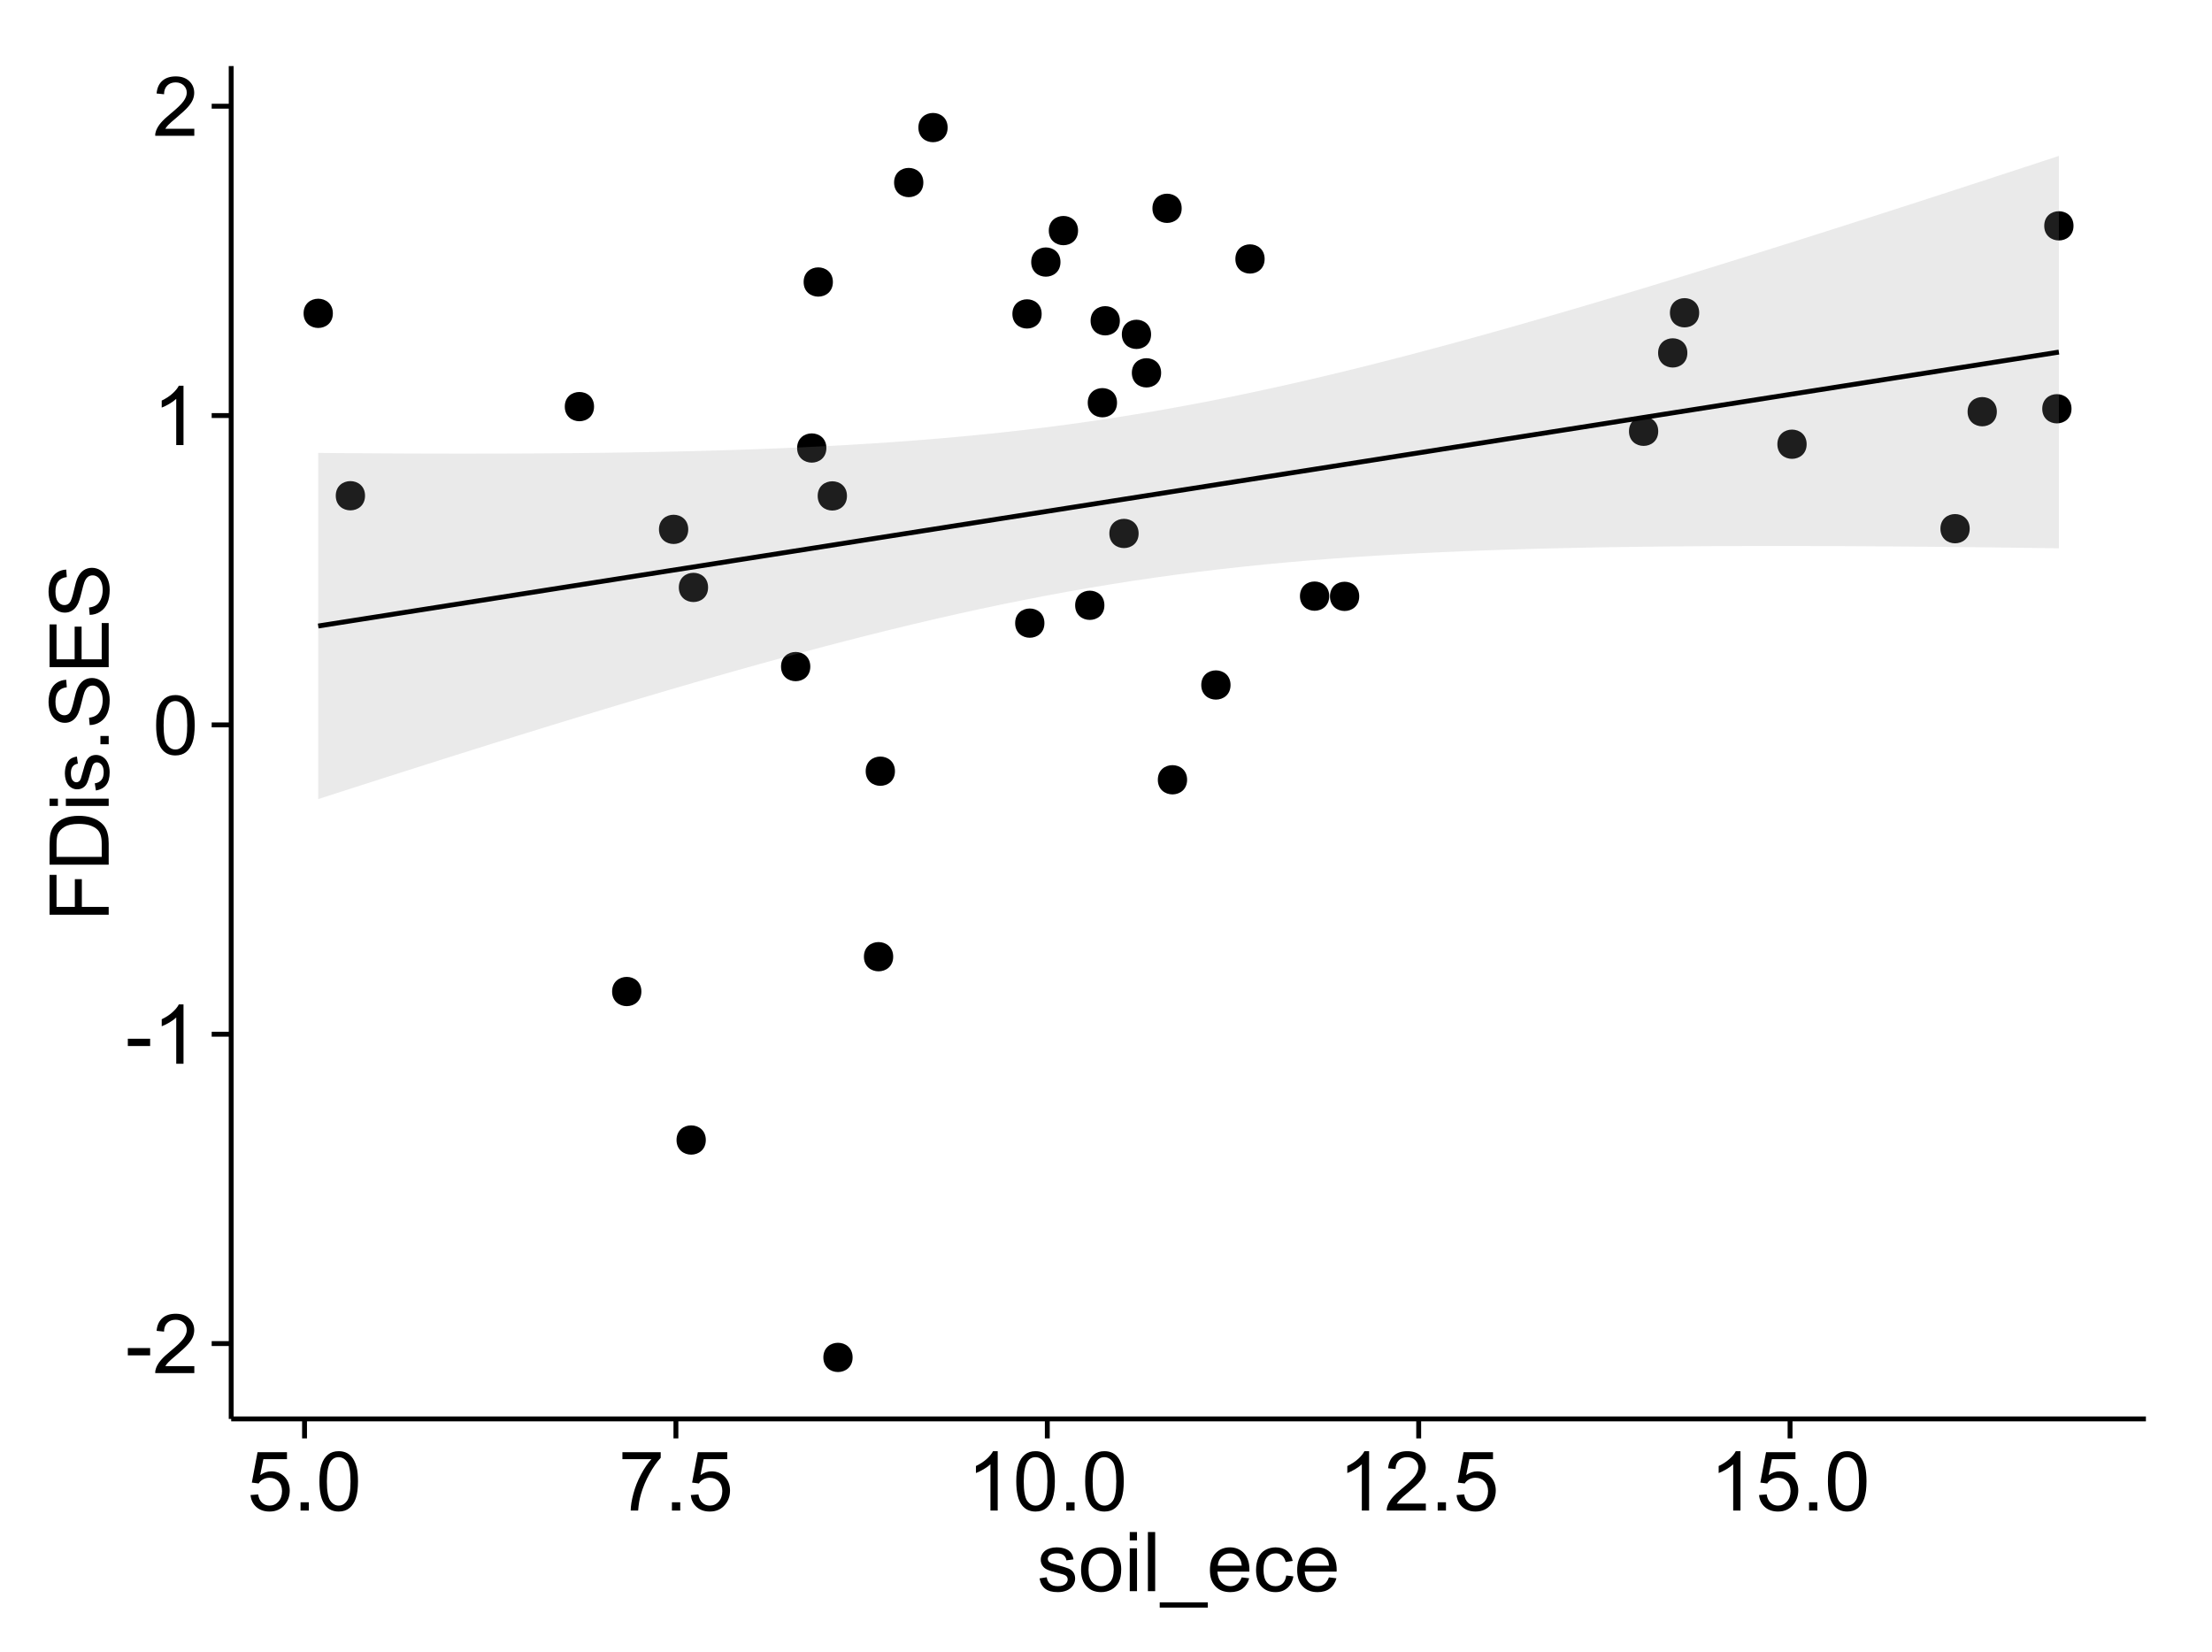 <?xml version="1.0" encoding="UTF-8"?>
<svg xmlns="http://www.w3.org/2000/svg" xmlns:xlink="http://www.w3.org/1999/xlink" width="482pt" height="360pt" viewBox="0 0 482 360" version="1.1">
<defs>
<g>
<symbol overflow="visible" id="glyph0-0">
<path style="stroke:none;" d="M 0.57 -3.867 L 0.57 -5.457 L 5.43 -5.457 L 5.43 -3.867 Z M 0.57 -3.867 "/>
</symbol>
<symbol overflow="visible" id="glyph0-1">
<path style="stroke:none;" d="M 9.062 -1.52 L 9.062 0 L 0.547 0 C 0.531 -0.379 0.594 -0.742 0.73 -1.098 C 0.945 -1.676 1.293 -2.25 1.77 -2.812 C 2.246 -3.375 2.934 -4.023 3.84 -4.766 C 5.238 -5.906 6.188 -6.816 6.68 -7.492 C 7.172 -8.16 7.418 -8.793 7.418 -9.395 C 7.418 -10.02 7.191 -10.551 6.746 -10.98 C 6.293 -11.41 5.711 -11.625 4.992 -11.629 C 4.23 -11.625 3.621 -11.395 3.164 -10.941 C 2.703 -10.48 2.469 -9.848 2.469 -9.043 L 0.844 -9.211 C 0.953 -10.422 1.371 -11.344 2.102 -11.984 C 2.824 -12.617 3.801 -12.938 5.027 -12.938 C 6.262 -12.938 7.238 -12.594 7.961 -11.91 C 8.68 -11.223 9.039 -10.371 9.043 -9.359 C 9.039 -8.84 8.934 -8.336 8.727 -7.84 C 8.512 -7.34 8.164 -6.812 7.676 -6.266 C 7.188 -5.711 6.375 -4.957 5.238 -4 C 4.285 -3.199 3.676 -2.66 3.41 -2.379 C 3.141 -2.094 2.918 -1.805 2.742 -1.52 Z M 9.062 -1.52 "/>
</symbol>
<symbol overflow="visible" id="glyph0-2">
<path style="stroke:none;" d="M 6.707 0 L 5.125 0 L 5.125 -10.082 C 4.742 -9.715 4.242 -9.352 3.625 -8.988 C 3.004 -8.625 2.449 -8.352 1.961 -8.172 L 1.961 -9.703 C 2.844 -10.117 3.617 -10.621 4.281 -11.215 C 4.941 -11.805 5.41 -12.379 5.688 -12.938 L 6.707 -12.938 Z M 6.707 0 "/>
</symbol>
<symbol overflow="visible" id="glyph0-3">
<path style="stroke:none;" d="M 0.746 -6.355 C 0.742 -7.875 0.898 -9.102 1.215 -10.031 C 1.527 -10.961 1.996 -11.676 2.613 -12.18 C 3.23 -12.684 4.008 -12.938 4.949 -12.938 C 5.637 -12.938 6.242 -12.797 6.766 -12.52 C 7.285 -12.238 7.715 -11.836 8.059 -11.316 C 8.395 -10.789 8.664 -10.152 8.859 -9.398 C 9.051 -8.645 9.145 -7.629 9.148 -6.355 C 9.145 -4.84 8.992 -3.617 8.684 -2.691 C 8.371 -1.762 7.906 -1.047 7.289 -0.539 C 6.672 -0.035 5.891 0.215 4.949 0.219 C 3.703 0.215 2.727 -0.227 2.023 -1.117 C 1.168 -2.188 0.742 -3.934 0.746 -6.355 Z M 2.375 -6.355 C 2.371 -4.234 2.621 -2.824 3.117 -2.129 C 3.609 -1.426 4.219 -1.078 4.949 -1.082 C 5.672 -1.078 6.281 -1.43 6.781 -2.137 C 7.273 -2.836 7.523 -4.242 7.523 -6.355 C 7.523 -8.473 7.273 -9.883 6.781 -10.582 C 6.281 -11.277 5.664 -11.625 4.93 -11.629 C 4.199 -11.625 3.621 -11.316 3.191 -10.703 C 2.645 -9.918 2.371 -8.469 2.375 -6.355 Z M 2.375 -6.355 "/>
</symbol>
<symbol overflow="visible" id="glyph0-4">
<path style="stroke:none;" d="M 0.746 -3.375 L 2.406 -3.516 C 2.527 -2.707 2.812 -2.098 3.266 -1.691 C 3.711 -1.281 4.254 -1.078 4.887 -1.082 C 5.648 -1.078 6.293 -1.363 6.82 -1.941 C 7.344 -2.512 7.605 -3.273 7.609 -4.227 C 7.605 -5.125 7.352 -5.84 6.848 -6.363 C 6.34 -6.883 5.676 -7.141 4.859 -7.145 C 4.344 -7.141 3.887 -7.027 3.48 -6.797 C 3.07 -6.566 2.746 -6.266 2.516 -5.898 L 1.027 -6.09 L 2.277 -12.711 L 8.684 -12.711 L 8.684 -11.195 L 3.543 -11.195 L 2.848 -7.734 C 3.621 -8.273 4.43 -8.543 5.281 -8.543 C 6.402 -8.543 7.352 -8.152 8.129 -7.371 C 8.898 -6.59 9.285 -5.586 9.289 -4.367 C 9.285 -3.195 8.945 -2.188 8.27 -1.344 C 7.441 -0.301 6.316 0.215 4.887 0.219 C 3.715 0.215 2.758 -0.109 2.016 -0.766 C 1.273 -1.418 0.848 -2.289 0.746 -3.375 Z M 0.746 -3.375 "/>
</symbol>
<symbol overflow="visible" id="glyph0-5">
<path style="stroke:none;" d="M 1.633 0 L 1.633 -1.801 L 3.438 -1.801 L 3.438 0 Z M 1.633 0 "/>
</symbol>
<symbol overflow="visible" id="glyph0-6">
<path style="stroke:none;" d="M 0.852 -11.195 L 0.852 -12.719 L 9.195 -12.719 L 9.195 -11.488 C 8.367 -10.613 7.555 -9.453 6.754 -8.008 C 5.945 -6.559 5.324 -5.07 4.887 -3.543 C 4.57 -2.461 4.367 -1.281 4.281 0 L 2.656 0 C 2.668 -1.012 2.867 -2.234 3.25 -3.672 C 3.629 -5.105 4.176 -6.492 4.891 -7.828 C 5.602 -9.16 6.359 -10.281 7.164 -11.195 Z M 0.852 -11.195 "/>
</symbol>
<symbol overflow="visible" id="glyph0-7">
<path style="stroke:none;" d="M 0.555 -2.785 L 2.117 -3.031 C 2.203 -2.402 2.449 -1.922 2.852 -1.59 C 3.25 -1.254 3.812 -1.09 4.535 -1.09 C 5.262 -1.09 5.801 -1.234 6.152 -1.531 C 6.504 -1.824 6.68 -2.172 6.68 -2.574 C 6.68 -2.926 6.523 -3.207 6.215 -3.418 C 5.996 -3.555 5.457 -3.734 4.598 -3.953 C 3.434 -4.246 2.629 -4.5 2.184 -4.715 C 1.734 -4.926 1.395 -5.223 1.164 -5.602 C 0.93 -5.98 0.812 -6.398 0.816 -6.855 C 0.812 -7.27 0.91 -7.652 1.102 -8.012 C 1.293 -8.363 1.551 -8.66 1.883 -8.895 C 2.125 -9.074 2.461 -9.227 2.887 -9.355 C 3.309 -9.48 3.766 -9.543 4.254 -9.547 C 4.984 -9.543 5.625 -9.438 6.184 -9.23 C 6.734 -9.016 7.145 -8.73 7.41 -8.371 C 7.672 -8.008 7.852 -7.527 7.953 -6.926 L 6.406 -6.715 C 6.332 -7.195 6.129 -7.57 5.793 -7.84 C 5.453 -8.105 4.977 -8.238 4.367 -8.242 C 3.637 -8.238 3.121 -8.117 2.812 -7.883 C 2.5 -7.641 2.344 -7.359 2.348 -7.039 C 2.344 -6.832 2.406 -6.648 2.539 -6.484 C 2.664 -6.312 2.867 -6.172 3.148 -6.062 C 3.301 -6.004 3.766 -5.871 4.543 -5.66 C 5.66 -5.359 6.441 -5.113 6.887 -4.926 C 7.324 -4.734 7.672 -4.457 7.926 -4.094 C 8.176 -3.73 8.301 -3.281 8.305 -2.742 C 8.301 -2.215 8.148 -1.719 7.844 -1.254 C 7.535 -0.785 7.09 -0.422 6.512 -0.172 C 5.926 0.086 5.27 0.211 4.543 0.211 C 3.328 0.211 2.406 -0.039 1.77 -0.543 C 1.133 -1.047 0.727 -1.793 0.555 -2.785 Z M 0.555 -2.785 "/>
</symbol>
<symbol overflow="visible" id="glyph0-8">
<path style="stroke:none;" d="M 0.598 -4.668 C 0.598 -6.391 1.078 -7.672 2.039 -8.508 C 2.84 -9.199 3.816 -9.543 4.977 -9.547 C 6.254 -9.543 7.305 -9.125 8.121 -8.285 C 8.934 -7.441 9.34 -6.277 9.344 -4.797 C 9.34 -3.594 9.16 -2.648 8.801 -1.961 C 8.441 -1.27 7.914 -0.734 7.227 -0.359 C 6.535 0.023 5.785 0.211 4.977 0.211 C 3.664 0.211 2.609 -0.207 1.805 -1.047 C 1 -1.883 0.598 -3.09 0.598 -4.668 Z M 2.223 -4.668 C 2.219 -3.469 2.48 -2.574 3.004 -1.98 C 3.523 -1.387 4.18 -1.09 4.977 -1.09 C 5.758 -1.09 6.41 -1.387 6.934 -1.984 C 7.453 -2.582 7.715 -3.492 7.719 -4.719 C 7.715 -5.871 7.453 -6.746 6.93 -7.344 C 6.402 -7.934 5.75 -8.23 4.977 -8.234 C 4.18 -8.23 3.523 -7.938 3.004 -7.348 C 2.48 -6.754 2.219 -5.859 2.223 -4.668 Z M 2.223 -4.668 "/>
</symbol>
<symbol overflow="visible" id="glyph0-9">
<path style="stroke:none;" d="M 1.195 -11.066 L 1.195 -12.883 L 2.777 -12.883 L 2.777 -11.066 Z M 1.195 0 L 1.195 -9.336 L 2.777 -9.336 L 2.777 0 Z M 1.195 0 "/>
</symbol>
<symbol overflow="visible" id="glyph0-10">
<path style="stroke:none;" d="M 1.152 0 L 1.152 -12.883 L 2.734 -12.883 L 2.734 0 Z M 1.152 0 "/>
</symbol>
<symbol overflow="visible" id="glyph0-11">
<path style="stroke:none;" d="M -0.273 3.578 L -0.273 2.434 L 10.211 2.434 L 10.211 3.578 Z M -0.273 3.578 "/>
</symbol>
<symbol overflow="visible" id="glyph0-12">
<path style="stroke:none;" d="M 7.578 -3.008 L 9.211 -2.805 C 8.953 -1.848 8.473 -1.105 7.777 -0.578 C 7.078 -0.051 6.188 0.211 5.105 0.211 C 3.738 0.211 2.656 -0.207 1.859 -1.051 C 1.055 -1.887 0.656 -3.066 0.66 -4.586 C 0.656 -6.156 1.059 -7.375 1.871 -8.246 C 2.676 -9.109 3.727 -9.543 5.02 -9.547 C 6.266 -9.543 7.285 -9.117 8.078 -8.27 C 8.867 -7.418 9.262 -6.223 9.266 -4.684 C 9.262 -4.586 9.258 -4.445 9.254 -4.262 L 2.293 -4.262 C 2.348 -3.234 2.641 -2.449 3.164 -1.906 C 3.684 -1.359 4.332 -1.09 5.117 -1.09 C 5.691 -1.09 6.188 -1.242 6.598 -1.547 C 7.008 -1.852 7.332 -2.336 7.578 -3.008 Z M 2.383 -5.562 L 7.594 -5.562 C 7.523 -6.344 7.324 -6.934 6.996 -7.328 C 6.492 -7.934 5.836 -8.238 5.035 -8.242 C 4.305 -8.238 3.695 -7.996 3.203 -7.512 C 2.707 -7.027 2.434 -6.375 2.383 -5.562 Z M 2.383 -5.562 "/>
</symbol>
<symbol overflow="visible" id="glyph0-13">
<path style="stroke:none;" d="M 7.277 -3.418 L 8.832 -3.219 C 8.66 -2.141 8.227 -1.301 7.527 -0.699 C 6.824 -0.09 5.965 0.211 4.949 0.211 C 3.668 0.211 2.641 -0.203 1.867 -1.039 C 1.09 -1.871 0.703 -3.07 0.703 -4.633 C 0.703 -5.637 0.867 -6.52 1.203 -7.277 C 1.531 -8.031 2.039 -8.598 2.727 -8.977 C 3.406 -9.355 4.152 -9.543 4.957 -9.547 C 5.969 -9.543 6.797 -9.289 7.441 -8.777 C 8.086 -8.262 8.5 -7.531 8.684 -6.594 L 7.145 -6.355 C 6.996 -6.98 6.738 -7.453 6.367 -7.77 C 5.992 -8.082 5.543 -8.238 5.02 -8.242 C 4.219 -8.238 3.57 -7.953 3.074 -7.387 C 2.574 -6.812 2.324 -5.91 2.328 -4.676 C 2.324 -3.422 2.566 -2.508 3.047 -1.941 C 3.527 -1.371 4.152 -1.09 4.93 -1.09 C 5.547 -1.09 6.066 -1.277 6.484 -1.66 C 6.898 -2.039 7.164 -2.625 7.277 -3.418 Z M 7.277 -3.418 "/>
</symbol>
<symbol overflow="visible" id="glyph1-0">
<path style="stroke:none;" d="M 0 -1.477 L -12.883 -1.477 L -12.883 -10.168 L -11.363 -10.168 L -11.363 -3.184 L -7.375 -3.184 L -7.375 -9.227 L -5.852 -9.227 L -5.852 -3.184 L 0 -3.18 Z M 0 -1.477 "/>
</symbol>
<symbol overflow="visible" id="glyph1-1">
<path style="stroke:none;" d="M 0 -1.391 L -12.883 -1.391 L -12.883 -5.828 C -12.879 -6.828 -12.816 -7.594 -12.699 -8.121 C -12.527 -8.855 -12.223 -9.484 -11.777 -10.012 C -11.199 -10.688 -10.465 -11.195 -9.574 -11.535 C -8.68 -11.867 -7.656 -12.035 -6.512 -12.039 C -5.527 -12.035 -4.66 -11.922 -3.91 -11.695 C -3.152 -11.469 -2.527 -11.176 -2.035 -10.816 C -1.535 -10.457 -1.145 -10.066 -0.863 -9.645 C -0.574 -9.219 -0.359 -8.703 -0.219 -8.105 C -0.07 -7.504 0 -6.816 0 -6.039 Z M -1.52 -3.094 L -1.52 -5.844 C -1.516 -6.688 -1.598 -7.355 -1.758 -7.844 C -1.914 -8.324 -2.137 -8.711 -2.426 -9 C -2.828 -9.402 -3.371 -9.715 -4.055 -9.941 C -4.734 -10.164 -5.562 -10.277 -6.539 -10.281 C -7.887 -10.277 -8.922 -10.055 -9.645 -9.617 C -10.367 -9.172 -10.852 -8.637 -11.102 -8.008 C -11.273 -7.547 -11.359 -6.812 -11.363 -5.801 L -11.363 -3.094 Z M -1.52 -3.094 "/>
</symbol>
<symbol overflow="visible" id="glyph1-2">
<path style="stroke:none;" d="M -11.066 -1.195 L -12.883 -1.195 L -12.883 -2.777 L -11.066 -2.777 Z M 0 -1.195 L -9.336 -1.195 L -9.336 -2.777 L 0 -2.777 Z M 0 -1.195 "/>
</symbol>
<symbol overflow="visible" id="glyph1-3">
<path style="stroke:none;" d="M -2.785 -0.555 L -3.031 -2.117 C -2.402 -2.203 -1.922 -2.449 -1.59 -2.852 C -1.254 -3.25 -1.09 -3.812 -1.09 -4.535 C -1.09 -5.262 -1.234 -5.801 -1.531 -6.152 C -1.824 -6.504 -2.172 -6.68 -2.574 -6.68 C -2.926 -6.68 -3.207 -6.523 -3.418 -6.215 C -3.555 -5.996 -3.734 -5.457 -3.953 -4.598 C -4.246 -3.434 -4.5 -2.629 -4.715 -2.184 C -4.926 -1.734 -5.223 -1.395 -5.602 -1.164 C -5.98 -0.93 -6.398 -0.812 -6.855 -0.816 C -7.27 -0.812 -7.652 -0.91 -8.012 -1.102 C -8.363 -1.293 -8.66 -1.551 -8.895 -1.883 C -9.074 -2.125 -9.227 -2.461 -9.355 -2.887 C -9.48 -3.309 -9.543 -3.766 -9.547 -4.254 C -9.543 -4.984 -9.438 -5.625 -9.23 -6.184 C -9.016 -6.734 -8.73 -7.145 -8.371 -7.41 C -8.008 -7.672 -7.527 -7.852 -6.926 -7.953 L -6.715 -6.406 C -7.195 -6.332 -7.57 -6.129 -7.84 -5.797 C -8.105 -5.457 -8.238 -4.98 -8.242 -4.367 C -8.238 -3.637 -8.117 -3.121 -7.883 -2.812 C -7.641 -2.5 -7.359 -2.344 -7.039 -2.348 C -6.832 -2.344 -6.648 -2.406 -6.484 -2.539 C -6.312 -2.664 -6.172 -2.867 -6.062 -3.148 C -6.004 -3.301 -5.871 -3.766 -5.66 -4.543 C -5.359 -5.66 -5.113 -6.441 -4.926 -6.887 C -4.734 -7.324 -4.457 -7.672 -4.094 -7.926 C -3.73 -8.176 -3.281 -8.301 -2.742 -8.305 C -2.211 -8.301 -1.711 -8.148 -1.25 -7.844 C -0.781 -7.535 -0.422 -7.09 -0.172 -6.512 C 0.086 -5.926 0.211 -5.27 0.211 -4.543 C 0.211 -3.328 -0.039 -2.406 -0.543 -1.77 C -1.047 -1.133 -1.793 -0.727 -2.785 -0.555 Z M -2.785 -0.555 "/>
</symbol>
<symbol overflow="visible" id="glyph1-4">
<path style="stroke:none;" d="M 0 -1.633 L -1.801 -1.633 L -1.801 -3.438 L 0 -3.438 Z M 0 -1.633 "/>
</symbol>
<symbol overflow="visible" id="glyph1-5">
<path style="stroke:none;" d="M -4.141 -0.809 L -4.281 -2.418 C -3.633 -2.492 -3.102 -2.668 -2.691 -2.949 C -2.277 -3.223 -1.945 -3.656 -1.691 -4.246 C -1.434 -4.828 -1.305 -5.488 -1.309 -6.223 C -1.305 -6.871 -1.402 -7.445 -1.598 -7.945 C -1.789 -8.441 -2.055 -8.809 -2.395 -9.055 C -2.727 -9.297 -3.094 -9.422 -3.496 -9.422 C -3.898 -9.422 -4.25 -9.305 -4.555 -9.07 C -4.852 -8.836 -5.105 -8.449 -5.316 -7.91 C -5.449 -7.562 -5.66 -6.797 -5.945 -5.613 C -6.227 -4.43 -6.496 -3.602 -6.75 -3.129 C -7.07 -2.512 -7.469 -2.051 -7.949 -1.754 C -8.422 -1.449 -8.957 -1.301 -9.555 -1.301 C -10.203 -1.301 -10.812 -1.484 -11.379 -1.855 C -11.941 -2.223 -12.367 -2.762 -12.664 -3.473 C -12.953 -4.18 -13.102 -4.969 -13.105 -5.836 C -13.102 -6.789 -12.945 -7.629 -12.641 -8.363 C -12.328 -9.09 -11.879 -9.652 -11.285 -10.043 C -10.688 -10.434 -10.008 -10.645 -9.254 -10.68 L -9.133 -9.043 C -9.941 -8.953 -10.555 -8.656 -10.977 -8.152 C -11.391 -7.641 -11.602 -6.895 -11.602 -5.906 C -11.602 -4.875 -11.41 -4.121 -11.035 -3.652 C -10.652 -3.176 -10.199 -2.941 -9.668 -2.945 C -9.203 -2.941 -8.82 -3.109 -8.523 -3.445 C -8.223 -3.773 -7.918 -4.629 -7.605 -6.016 C -7.293 -7.398 -7.02 -8.348 -6.785 -8.867 C -6.438 -9.613 -5.996 -10.168 -5.469 -10.527 C -4.938 -10.883 -4.328 -11.062 -3.637 -11.066 C -2.949 -11.062 -2.305 -10.867 -1.699 -10.477 C -1.09 -10.082 -0.617 -9.516 -0.285 -8.781 C 0.051 -8.043 0.215 -7.215 0.219 -6.301 C 0.215 -5.133 0.051 -4.156 -0.289 -3.371 C -0.625 -2.578 -1.137 -1.961 -1.824 -1.516 C -2.504 -1.066 -3.277 -0.832 -4.141 -0.809 Z M -4.141 -0.809 "/>
</symbol>
<symbol overflow="visible" id="glyph1-6">
<path style="stroke:none;" d="M 0 -1.422 L -12.883 -1.426 L -12.883 -10.742 L -11.363 -10.742 L -11.363 -3.129 L -7.418 -3.129 L -7.418 -10.258 L -5.906 -10.258 L -5.906 -3.129 L -1.52 -3.129 L -1.52 -11.039 L 0 -11.039 Z M 0 -1.422 "/>
</symbol>
</g>
<clipPath id="clip1">
  <path d="M 50.375 14.398 L 468.598 14.398 L 468.598 310.164 L 50.375 310.164 Z M 50.375 14.398 "/>
</clipPath>
</defs>
<g id="surface5346">
<rect x="0" y="0" width="482" height="360" style="fill:rgb(100%,100%,100%);fill-opacity:1;stroke:none;"/>
<rect x="0" y="0" width="482" height="360" style="fill:rgb(100%,100%,100%);fill-opacity:1;stroke:none;"/>
<path style="fill:none;stroke-width:1.063;stroke-linecap:round;stroke-linejoin:round;stroke:rgb(100%,100%,100%);stroke-opacity:1;stroke-miterlimit:10;" d="M 0 360 L 482 360 L 482 0 L 0 0 Z M 0 360 "/>
<g clip-path="url(#clip1)" clip-rule="nonzero">
<path style=" stroke:none;fill-rule:nonzero;fill:rgb(100%,100%,100%);fill-opacity:1;" d="M 50.375 309.168 L 467.598 309.168 L 467.598 14.402 L 50.375 14.402 Z M 50.375 309.168 "/>
<path style=" stroke:none;fill-rule:nonzero;fill:rgb(0%,0%,0%);fill-opacity:1;" d="M 138.695 216.047 C 138.695 218.879 134.441 218.879 134.441 216.047 C 134.441 213.211 138.695 213.211 138.695 216.047 "/>
<path style=" stroke:none;fill-rule:nonzero;fill:rgb(0%,0%,0%);fill-opacity:1;" d="M 230.02 57.102 C 230.02 59.934 225.77 59.934 225.77 57.102 C 225.77 54.266 230.02 54.266 230.02 57.102 "/>
<path style=" stroke:none;fill-rule:nonzero;fill:rgb(0%,0%,0%);fill-opacity:1;" d="M 239.59 131.887 C 239.59 134.723 235.34 134.723 235.34 131.887 C 235.34 129.055 239.59 129.055 239.59 131.887 "/>
<path style=" stroke:none;fill-rule:nonzero;fill:rgb(0%,0%,0%);fill-opacity:1;" d="M 180.426 61.449 C 180.426 64.281 176.176 64.281 176.176 61.449 C 176.176 58.613 180.426 58.613 180.426 61.449 "/>
<path style=" stroke:none;fill-rule:nonzero;fill:rgb(0%,0%,0%);fill-opacity:1;" d="M 242.957 69.898 C 242.957 72.73 238.703 72.73 238.703 69.898 C 238.703 67.062 242.957 67.062 242.957 69.898 "/>
<path style=" stroke:none;fill-rule:nonzero;fill:rgb(0%,0%,0%);fill-opacity:1;" d="M 251.949 81.238 C 251.949 84.074 247.695 84.074 247.695 81.238 C 247.695 78.406 251.949 78.406 251.949 81.238 "/>
<path style=" stroke:none;fill-rule:nonzero;fill:rgb(0%,0%,0%);fill-opacity:1;" d="M 233.848 50.246 C 233.848 53.078 229.598 53.078 229.598 50.246 C 229.598 47.41 233.848 47.41 233.848 50.246 "/>
<path style=" stroke:none;fill-rule:nonzero;fill:rgb(0%,0%,0%);fill-opacity:1;" d="M 193.566 208.457 C 193.566 211.293 189.316 211.293 189.316 208.457 C 189.316 205.621 193.566 205.621 193.566 208.457 "/>
<path style=" stroke:none;fill-rule:nonzero;fill:rgb(0%,0%,0%);fill-opacity:1;" d="M 205.43 27.797 C 205.43 30.633 201.18 30.633 201.18 27.797 C 201.18 24.965 205.43 24.965 205.43 27.797 "/>
<path style=" stroke:none;fill-rule:nonzero;fill:rgb(0%,0%,0%);fill-opacity:1;" d="M 257.609 169.906 C 257.609 172.742 253.355 172.742 253.355 169.906 C 253.355 167.07 257.609 167.07 257.609 169.906 "/>
<path style=" stroke:none;fill-rule:nonzero;fill:rgb(0%,0%,0%);fill-opacity:1;" d="M 179.008 97.617 C 179.008 100.453 174.758 100.453 174.758 97.617 C 174.758 94.785 179.008 94.785 179.008 97.617 "/>
<path style=" stroke:none;fill-rule:nonzero;fill:rgb(0%,0%,0%);fill-opacity:1;" d="M 200.137 39.777 C 200.137 42.609 195.887 42.609 195.887 39.777 C 195.887 36.941 200.137 36.941 200.137 39.777 "/>
<path style=" stroke:none;fill-rule:nonzero;fill:rgb(0%,0%,0%);fill-opacity:1;" d="M 256.43 45.391 C 256.43 48.227 252.18 48.227 252.18 45.391 C 252.18 42.559 256.43 42.559 256.43 45.391 "/>
<path style=" stroke:none;fill-rule:nonzero;fill:rgb(0%,0%,0%);fill-opacity:1;" d="M 128.383 88.598 C 128.383 91.434 124.133 91.434 124.133 88.598 C 124.133 85.766 128.383 85.766 128.383 88.598 "/>
<path style=" stroke:none;fill-rule:nonzero;fill:rgb(0%,0%,0%);fill-opacity:1;" d="M 78.48 108.016 C 78.48 110.852 74.227 110.852 74.227 108.016 C 74.227 105.184 78.48 105.184 78.48 108.016 "/>
<path style=" stroke:none;fill-rule:nonzero;fill:rgb(0%,0%,0%);fill-opacity:1;" d="M 366.617 76.898 C 366.617 79.73 362.367 79.73 362.367 76.898 C 362.367 74.062 366.617 74.062 366.617 76.898 "/>
<path style=" stroke:none;fill-rule:nonzero;fill:rgb(0%,0%,0%);fill-opacity:1;" d="M 450.324 89.07 C 450.324 91.902 446.074 91.902 446.074 89.07 C 446.074 86.234 450.324 86.234 450.324 89.07 "/>
<path style=" stroke:none;fill-rule:nonzero;fill:rgb(0%,0%,0%);fill-opacity:1;" d="M 247.047 116.234 C 247.047 119.07 242.793 119.07 242.793 116.234 C 242.793 113.402 247.047 113.402 247.047 116.234 "/>
<path style=" stroke:none;fill-rule:nonzero;fill:rgb(0%,0%,0%);fill-opacity:1;" d="M 175.504 145.242 C 175.504 148.078 171.25 148.078 171.25 145.242 C 171.25 142.41 175.504 142.41 175.504 145.242 "/>
<path style=" stroke:none;fill-rule:nonzero;fill:rgb(0%,0%,0%);fill-opacity:1;" d="M 193.949 168.039 C 193.949 170.875 189.699 170.875 189.699 168.039 C 189.699 165.203 193.949 165.203 193.949 168.039 "/>
<path style=" stroke:none;fill-rule:nonzero;fill:rgb(0%,0%,0%);fill-opacity:1;" d="M 274.504 56.43 C 274.504 59.266 270.254 59.266 270.254 56.43 C 270.254 53.594 274.504 53.594 274.504 56.43 "/>
<path style=" stroke:none;fill-rule:nonzero;fill:rgb(0%,0%,0%);fill-opacity:1;" d="M 152.734 248.398 C 152.734 251.234 148.48 251.234 148.48 248.398 C 148.48 245.566 152.734 245.566 152.734 248.398 "/>
<path style=" stroke:none;fill-rule:nonzero;fill:rgb(0%,0%,0%);fill-opacity:1;" d="M 369.191 68.148 C 369.191 70.984 364.941 70.984 364.941 68.148 C 364.941 65.312 369.191 65.312 369.191 68.148 "/>
<path style=" stroke:none;fill-rule:nonzero;fill:rgb(0%,0%,0%);fill-opacity:1;" d="M 428.141 115.199 C 428.141 118.031 423.887 118.031 423.887 115.199 C 423.887 112.363 428.141 112.363 428.141 115.199 "/>
<path style=" stroke:none;fill-rule:nonzero;fill:rgb(0%,0%,0%);fill-opacity:1;" d="M 184.723 295.77 C 184.723 298.602 180.473 298.602 180.473 295.77 C 180.473 292.934 184.723 292.934 184.723 295.77 "/>
<path style=" stroke:none;fill-rule:nonzero;fill:rgb(0%,0%,0%);fill-opacity:1;" d="M 183.492 108.055 C 183.492 110.891 179.238 110.891 179.238 108.055 C 179.238 105.219 183.492 105.219 183.492 108.055 "/>
<path style=" stroke:none;fill-rule:nonzero;fill:rgb(0%,0%,0%);fill-opacity:1;" d="M 225.918 68.402 C 225.918 71.234 221.664 71.234 221.664 68.402 C 221.664 65.566 225.918 65.566 225.918 68.402 "/>
<path style=" stroke:none;fill-rule:nonzero;fill:rgb(0%,0%,0%);fill-opacity:1;" d="M 288.574 129.895 C 288.574 132.727 284.324 132.727 284.324 129.895 C 284.324 127.059 288.574 127.059 288.574 129.895 "/>
<path style=" stroke:none;fill-rule:nonzero;fill:rgb(0%,0%,0%);fill-opacity:1;" d="M 242.336 87.75 C 242.336 90.586 238.086 90.586 238.086 87.75 C 238.086 84.914 242.336 84.914 242.336 87.75 "/>
<path style=" stroke:none;fill-rule:nonzero;fill:rgb(0%,0%,0%);fill-opacity:1;" d="M 267.074 149.254 C 267.074 152.09 262.82 152.09 262.82 149.254 C 262.82 146.418 267.074 146.418 267.074 149.254 "/>
<path style=" stroke:none;fill-rule:nonzero;fill:rgb(0%,0%,0%);fill-opacity:1;" d="M 226.52 135.777 C 226.52 138.609 222.266 138.609 222.266 135.777 C 222.266 132.941 226.52 132.941 226.52 135.777 "/>
<path style=" stroke:none;fill-rule:nonzero;fill:rgb(0%,0%,0%);fill-opacity:1;" d="M 153.23 127.996 C 153.23 130.828 148.98 130.828 148.98 127.996 C 148.98 125.16 153.23 125.16 153.23 127.996 "/>
<path style=" stroke:none;fill-rule:nonzero;fill:rgb(0%,0%,0%);fill-opacity:1;" d="M 249.762 72.852 C 249.762 75.688 245.512 75.688 245.512 72.852 C 245.512 70.02 249.762 70.02 249.762 72.852 "/>
<path style=" stroke:none;fill-rule:nonzero;fill:rgb(0%,0%,0%);fill-opacity:1;" d="M 295.117 129.945 C 295.117 132.777 290.867 132.777 290.867 129.945 C 290.867 127.109 295.117 127.109 295.117 129.945 "/>
<path style=" stroke:none;fill-rule:nonzero;fill:rgb(0%,0%,0%);fill-opacity:1;" d="M 71.469 68.277 C 71.469 71.109 67.215 71.109 67.215 68.277 C 67.215 65.441 71.469 65.441 71.469 68.277 "/>
<path style=" stroke:none;fill-rule:nonzero;fill:rgb(0%,0%,0%);fill-opacity:1;" d="M 148.906 115.344 C 148.906 118.18 144.652 118.18 144.652 115.344 C 144.652 112.508 148.906 112.508 148.906 115.344 "/>
<path style=" stroke:none;fill-rule:nonzero;fill:rgb(0%,0%,0%);fill-opacity:1;" d="M 450.762 49.211 C 450.762 52.043 446.508 52.043 446.508 49.211 C 446.508 46.375 450.762 46.375 450.762 49.211 "/>
<path style=" stroke:none;fill-rule:nonzero;fill:rgb(0%,0%,0%);fill-opacity:1;" d="M 392.605 96.793 C 392.605 99.629 388.355 99.629 388.355 96.793 C 388.355 93.957 392.605 93.957 392.605 96.793 "/>
<path style=" stroke:none;fill-rule:nonzero;fill:rgb(0%,0%,0%);fill-opacity:1;" d="M 360.27 93.973 C 360.27 96.809 356.02 96.809 356.02 93.973 C 356.02 91.141 360.27 91.141 360.27 93.973 "/>
<path style=" stroke:none;fill-rule:nonzero;fill:rgb(0%,0%,0%);fill-opacity:1;" d="M 434.055 89.703 C 434.055 92.539 429.805 92.539 429.805 89.703 C 429.805 86.867 434.055 86.867 434.055 89.703 "/>
<path style=" stroke:none;fill-rule:nonzero;fill:rgb(0%,0%,0%);fill-opacity:1;" d="M 139.758 216.047 C 139.758 220.297 133.379 220.297 133.379 216.047 C 133.379 211.793 139.758 211.793 139.758 216.047 "/>
<path style=" stroke:none;fill-rule:nonzero;fill:rgb(0%,0%,0%);fill-opacity:1;" d="M 231.082 57.102 C 231.082 61.352 224.703 61.352 224.703 57.102 C 224.703 52.848 231.082 52.848 231.082 57.102 "/>
<path style=" stroke:none;fill-rule:nonzero;fill:rgb(0%,0%,0%);fill-opacity:1;" d="M 240.652 131.887 C 240.652 136.141 234.277 136.141 234.277 131.887 C 234.277 127.637 240.652 127.637 240.652 131.887 "/>
<path style=" stroke:none;fill-rule:nonzero;fill:rgb(0%,0%,0%);fill-opacity:1;" d="M 181.488 61.449 C 181.488 65.699 175.113 65.699 175.113 61.449 C 175.113 57.195 181.488 57.195 181.488 61.449 "/>
<path style=" stroke:none;fill-rule:nonzero;fill:rgb(0%,0%,0%);fill-opacity:1;" d="M 244.02 69.898 C 244.02 74.148 237.641 74.148 237.641 69.898 C 237.641 65.645 244.02 65.645 244.02 69.898 "/>
<path style=" stroke:none;fill-rule:nonzero;fill:rgb(0%,0%,0%);fill-opacity:1;" d="M 253.012 81.238 C 253.012 85.492 246.633 85.492 246.633 81.238 C 246.633 76.988 253.012 76.988 253.012 81.238 "/>
<path style=" stroke:none;fill-rule:nonzero;fill:rgb(0%,0%,0%);fill-opacity:1;" d="M 234.91 50.246 C 234.91 54.496 228.535 54.496 228.535 50.246 C 228.535 45.992 234.91 45.992 234.91 50.246 "/>
<path style=" stroke:none;fill-rule:nonzero;fill:rgb(0%,0%,0%);fill-opacity:1;" d="M 194.629 208.457 C 194.629 212.711 188.25 212.711 188.25 208.457 C 188.25 204.207 194.629 204.207 194.629 208.457 "/>
<path style=" stroke:none;fill-rule:nonzero;fill:rgb(0%,0%,0%);fill-opacity:1;" d="M 206.492 27.797 C 206.492 32.051 200.117 32.051 200.117 27.797 C 200.117 23.547 206.492 23.547 206.492 27.797 "/>
<path style=" stroke:none;fill-rule:nonzero;fill:rgb(0%,0%,0%);fill-opacity:1;" d="M 258.672 169.906 C 258.672 174.16 252.293 174.16 252.293 169.906 C 252.293 165.656 258.672 165.656 258.672 169.906 "/>
<path style=" stroke:none;fill-rule:nonzero;fill:rgb(0%,0%,0%);fill-opacity:1;" d="M 180.07 97.617 C 180.07 101.871 173.695 101.871 173.695 97.617 C 173.695 93.367 180.07 93.367 180.07 97.617 "/>
<path style=" stroke:none;fill-rule:nonzero;fill:rgb(0%,0%,0%);fill-opacity:1;" d="M 201.199 39.777 C 201.199 44.027 194.824 44.027 194.824 39.777 C 194.824 35.523 201.199 35.523 201.199 39.777 "/>
<path style=" stroke:none;fill-rule:nonzero;fill:rgb(0%,0%,0%);fill-opacity:1;" d="M 257.492 45.391 C 257.492 49.645 251.117 49.645 251.117 45.391 C 251.117 41.141 257.492 41.141 257.492 45.391 "/>
<path style=" stroke:none;fill-rule:nonzero;fill:rgb(0%,0%,0%);fill-opacity:1;" d="M 129.445 88.598 C 129.445 92.852 123.07 92.852 123.07 88.598 C 123.07 84.348 129.445 84.348 129.445 88.598 "/>
<path style=" stroke:none;fill-rule:nonzero;fill:rgb(0%,0%,0%);fill-opacity:1;" d="M 79.543 108.016 C 79.543 112.27 73.164 112.27 73.164 108.016 C 73.164 103.766 79.543 103.766 79.543 108.016 "/>
<path style=" stroke:none;fill-rule:nonzero;fill:rgb(0%,0%,0%);fill-opacity:1;" d="M 367.68 76.898 C 367.68 81.148 361.305 81.148 361.305 76.898 C 361.305 72.645 367.68 72.645 367.68 76.898 "/>
<path style=" stroke:none;fill-rule:nonzero;fill:rgb(0%,0%,0%);fill-opacity:1;" d="M 451.387 89.07 C 451.387 93.32 445.012 93.32 445.012 89.07 C 445.012 84.816 451.387 84.816 451.387 89.07 "/>
<path style=" stroke:none;fill-rule:nonzero;fill:rgb(0%,0%,0%);fill-opacity:1;" d="M 248.109 116.234 C 248.109 120.488 241.73 120.488 241.73 116.234 C 241.73 111.984 248.109 111.984 248.109 116.234 "/>
<path style=" stroke:none;fill-rule:nonzero;fill:rgb(0%,0%,0%);fill-opacity:1;" d="M 176.566 145.242 C 176.566 149.496 170.188 149.496 170.188 145.242 C 170.188 140.992 176.566 140.992 176.566 145.242 "/>
<path style=" stroke:none;fill-rule:nonzero;fill:rgb(0%,0%,0%);fill-opacity:1;" d="M 195.012 168.039 C 195.012 172.289 188.637 172.289 188.637 168.039 C 188.637 163.785 195.012 163.785 195.012 168.039 "/>
<path style=" stroke:none;fill-rule:nonzero;fill:rgb(0%,0%,0%);fill-opacity:1;" d="M 275.566 56.43 C 275.566 60.68 269.191 60.68 269.191 56.43 C 269.191 52.176 275.566 52.176 275.566 56.43 "/>
<path style=" stroke:none;fill-rule:nonzero;fill:rgb(0%,0%,0%);fill-opacity:1;" d="M 153.797 248.398 C 153.797 252.652 147.418 252.652 147.418 248.398 C 147.418 244.148 153.797 244.148 153.797 248.398 "/>
<path style=" stroke:none;fill-rule:nonzero;fill:rgb(0%,0%,0%);fill-opacity:1;" d="M 370.258 68.148 C 370.258 72.402 363.879 72.402 363.879 68.148 C 363.879 63.898 370.258 63.898 370.258 68.148 "/>
<path style=" stroke:none;fill-rule:nonzero;fill:rgb(0%,0%,0%);fill-opacity:1;" d="M 429.203 115.199 C 429.203 119.449 422.824 119.449 422.824 115.199 C 422.824 110.945 429.203 110.945 429.203 115.199 "/>
<path style=" stroke:none;fill-rule:nonzero;fill:rgb(0%,0%,0%);fill-opacity:1;" d="M 185.785 295.77 C 185.785 300.02 179.41 300.02 179.41 295.77 C 179.41 291.516 185.785 291.516 185.785 295.77 "/>
<path style=" stroke:none;fill-rule:nonzero;fill:rgb(0%,0%,0%);fill-opacity:1;" d="M 184.555 108.055 C 184.555 112.309 178.176 112.309 178.176 108.055 C 178.176 103.805 184.555 103.805 184.555 108.055 "/>
<path style=" stroke:none;fill-rule:nonzero;fill:rgb(0%,0%,0%);fill-opacity:1;" d="M 226.98 68.402 C 226.98 72.652 220.602 72.652 220.602 68.402 C 220.602 64.148 226.98 64.148 226.98 68.402 "/>
<path style=" stroke:none;fill-rule:nonzero;fill:rgb(0%,0%,0%);fill-opacity:1;" d="M 289.641 129.895 C 289.641 134.145 283.262 134.145 283.262 129.895 C 283.262 125.641 289.641 125.641 289.641 129.895 "/>
<path style=" stroke:none;fill-rule:nonzero;fill:rgb(0%,0%,0%);fill-opacity:1;" d="M 243.402 87.75 C 243.402 92 237.023 92 237.023 87.75 C 237.023 83.496 243.402 83.496 243.402 87.75 "/>
<path style=" stroke:none;fill-rule:nonzero;fill:rgb(0%,0%,0%);fill-opacity:1;" d="M 268.137 149.254 C 268.137 153.508 261.758 153.508 261.758 149.254 C 261.758 145.004 268.137 145.004 268.137 149.254 "/>
<path style=" stroke:none;fill-rule:nonzero;fill:rgb(0%,0%,0%);fill-opacity:1;" d="M 227.582 135.777 C 227.582 140.027 221.203 140.027 221.203 135.777 C 221.203 131.523 227.582 131.523 227.582 135.777 "/>
<path style=" stroke:none;fill-rule:nonzero;fill:rgb(0%,0%,0%);fill-opacity:1;" d="M 154.293 127.996 C 154.293 132.246 147.918 132.246 147.918 127.996 C 147.918 123.742 154.293 123.742 154.293 127.996 "/>
<path style=" stroke:none;fill-rule:nonzero;fill:rgb(0%,0%,0%);fill-opacity:1;" d="M 250.824 72.852 C 250.824 77.105 244.449 77.105 244.449 72.852 C 244.449 68.602 250.824 68.602 250.824 72.852 "/>
<path style=" stroke:none;fill-rule:nonzero;fill:rgb(0%,0%,0%);fill-opacity:1;" d="M 296.18 129.945 C 296.18 134.195 289.805 134.195 289.805 129.945 C 289.805 125.691 296.18 125.691 296.18 129.945 "/>
<path style=" stroke:none;fill-rule:nonzero;fill:rgb(0%,0%,0%);fill-opacity:1;" d="M 72.531 68.277 C 72.531 72.527 66.152 72.527 66.152 68.277 C 66.152 64.023 72.531 64.023 72.531 68.277 "/>
<path style=" stroke:none;fill-rule:nonzero;fill:rgb(0%,0%,0%);fill-opacity:1;" d="M 149.969 115.344 C 149.969 119.598 143.59 119.598 143.59 115.344 C 143.59 111.094 149.969 111.094 149.969 115.344 "/>
<path style=" stroke:none;fill-rule:nonzero;fill:rgb(0%,0%,0%);fill-opacity:1;" d="M 451.824 49.211 C 451.824 53.461 445.445 53.461 445.445 49.211 C 445.445 44.957 451.824 44.957 451.824 49.211 "/>
<path style=" stroke:none;fill-rule:nonzero;fill:rgb(0%,0%,0%);fill-opacity:1;" d="M 393.672 96.793 C 393.672 101.043 387.293 101.043 387.293 96.793 C 387.293 92.539 393.672 92.539 393.672 96.793 "/>
<path style=" stroke:none;fill-rule:nonzero;fill:rgb(0%,0%,0%);fill-opacity:1;" d="M 361.332 93.973 C 361.332 98.227 354.957 98.227 354.957 93.973 C 354.957 89.723 361.332 89.723 361.332 93.973 "/>
<path style=" stroke:none;fill-rule:nonzero;fill:rgb(0%,0%,0%);fill-opacity:1;" d="M 435.117 89.703 C 435.117 93.957 428.742 93.957 428.742 89.703 C 428.742 85.453 435.117 85.453 435.117 89.703 "/>
<path style=" stroke:none;fill-rule:nonzero;fill:rgb(60%,60%,60%);fill-opacity:0.2;" d="M 69.34 98.684 L 74.141 98.727 L 78.945 98.758 L 83.746 98.789 L 88.547 98.812 L 93.348 98.828 L 98.148 98.836 L 102.949 98.836 L 107.75 98.832 L 112.551 98.816 L 117.352 98.793 L 122.152 98.758 L 126.957 98.711 L 131.758 98.656 L 136.559 98.586 L 141.359 98.504 L 146.16 98.406 L 150.961 98.297 L 155.762 98.164 L 160.562 98.02 L 165.363 97.852 L 170.168 97.664 L 174.969 97.453 L 179.77 97.219 L 184.57 96.957 L 189.371 96.668 L 194.172 96.352 L 198.973 96 L 203.773 95.617 L 208.574 95.195 L 213.375 94.738 L 218.18 94.242 L 222.98 93.703 L 227.781 93.125 L 232.582 92.5 L 237.383 91.832 L 242.184 91.117 L 246.984 90.355 L 251.785 89.551 L 256.586 88.699 L 261.391 87.805 L 266.191 86.867 L 270.992 85.883 L 275.793 84.863 L 280.594 83.801 L 285.395 82.703 L 290.195 81.57 L 294.996 80.402 L 299.797 79.203 L 304.598 77.977 L 309.402 76.719 L 314.203 75.438 L 319.004 74.133 L 323.805 72.805 L 328.605 71.457 L 333.406 70.09 L 338.207 68.707 L 343.008 67.305 L 347.809 65.887 L 352.613 64.457 L 357.414 63.012 L 362.215 61.555 L 367.016 60.086 L 371.816 58.605 L 376.617 57.117 L 381.418 55.621 L 386.219 54.113 L 391.02 52.602 L 395.82 51.078 L 400.625 49.551 L 405.426 48.016 L 410.227 46.477 L 415.027 44.93 L 419.828 43.379 L 424.629 41.82 L 429.43 40.258 L 434.23 38.691 L 439.031 37.121 L 443.836 35.551 L 448.637 33.973 L 448.637 119.469 L 443.836 119.402 L 439.031 119.336 L 434.23 119.277 L 429.43 119.223 L 424.629 119.172 L 415.027 119.086 L 410.227 119.051 L 405.426 119.02 L 400.625 118.996 L 395.82 118.98 L 391.02 118.969 L 386.219 118.965 L 381.418 118.973 L 376.617 118.984 L 371.816 119.008 L 367.016 119.039 L 362.215 119.082 L 357.414 119.137 L 352.613 119.203 L 347.809 119.281 L 343.008 119.375 L 338.207 119.484 L 333.406 119.609 L 328.605 119.754 L 323.805 119.918 L 319.004 120.102 L 314.203 120.305 L 309.402 120.535 L 304.598 120.793 L 299.797 121.074 L 294.996 121.387 L 290.195 121.73 L 285.395 122.109 L 280.594 122.52 L 275.793 122.969 L 270.992 123.461 L 266.191 123.988 L 261.391 124.562 L 256.586 125.176 L 251.785 125.836 L 246.984 126.543 L 242.184 127.293 L 237.383 128.09 L 232.582 128.93 L 227.781 129.816 L 222.98 130.75 L 218.18 131.723 L 213.375 132.734 L 208.574 133.789 L 203.773 134.879 L 198.973 136.008 L 194.172 137.168 L 189.371 138.359 L 184.57 139.582 L 179.77 140.832 L 174.969 142.109 L 170.168 143.41 L 165.363 144.734 L 160.562 146.078 L 155.762 147.441 L 150.961 148.82 L 146.16 150.219 L 141.359 151.637 L 136.559 153.062 L 131.758 154.504 L 126.957 155.961 L 122.152 157.426 L 117.352 158.902 L 112.551 160.391 L 107.75 161.883 L 102.949 163.391 L 98.148 164.902 L 93.348 166.422 L 88.547 167.949 L 83.746 169.48 L 78.945 171.023 L 74.141 172.566 L 69.34 174.117 Z M 69.34 98.684 "/>
<path style="fill:none;stroke-width:1.063;stroke-linecap:butt;stroke-linejoin:round;stroke:rgb(0%,0%,0%);stroke-opacity:1;stroke-miterlimit:1;" d="M 69.34 136.402 L 74.141 135.645 L 78.945 134.891 L 83.746 134.137 L 88.547 133.379 L 93.348 132.625 L 98.148 131.867 L 107.75 130.359 L 112.551 129.602 L 117.352 128.848 L 122.152 128.09 L 126.957 127.336 L 131.758 126.582 L 136.559 125.824 L 141.359 125.07 L 146.16 124.312 L 155.762 122.805 L 160.562 122.047 L 165.363 121.293 L 170.168 120.535 L 179.77 119.027 L 184.57 118.27 L 189.371 117.516 L 194.172 116.758 L 203.773 115.25 L 208.574 114.492 L 213.375 113.738 L 218.18 112.98 L 227.781 111.473 L 232.582 110.715 L 237.383 109.961 L 242.184 109.203 L 251.785 107.695 L 256.586 106.938 L 261.391 106.184 L 266.191 105.426 L 275.793 103.918 L 280.594 103.16 L 285.395 102.406 L 290.195 101.648 L 299.797 100.141 L 304.598 99.383 L 309.402 98.629 L 314.203 97.871 L 323.805 96.363 L 328.605 95.605 L 333.406 94.852 L 338.207 94.094 L 347.809 92.586 L 352.613 91.828 L 357.414 91.074 L 362.215 90.316 L 371.816 88.809 L 376.617 88.051 L 381.418 87.297 L 386.219 86.539 L 395.82 85.031 L 400.625 84.273 L 405.426 83.52 L 410.227 82.762 L 419.828 81.254 L 424.629 80.496 L 429.43 79.742 L 434.23 78.984 L 439.031 78.23 L 443.836 77.477 L 448.637 76.719 "/>
</g>
<path style="fill:none;stroke-width:1.063;stroke-linecap:butt;stroke-linejoin:round;stroke:rgb(0%,0%,0%);stroke-opacity:1;stroke-miterlimit:10;" d="M 50.375 309.168 L 50.375 14.398 "/>
<g style="fill:rgb(0%,0%,0%);fill-opacity:1;">
  <use xlink:href="#glyph0-0" x="27.285" y="299.191"/>
  <use xlink:href="#glyph0-1" x="33.279" y="299.191"/>
</g>
<g style="fill:rgb(0%,0%,0%);fill-opacity:1;">
  <use xlink:href="#glyph0-0" x="27.285" y="231.789"/>
  <use xlink:href="#glyph0-2" x="33.279" y="231.789"/>
</g>
<g style="fill:rgb(0%,0%,0%);fill-opacity:1;">
  <use xlink:href="#glyph0-3" x="33.277" y="164.387"/>
</g>
<g style="fill:rgb(0%,0%,0%);fill-opacity:1;">
  <use xlink:href="#glyph0-2" x="33.277" y="96.984"/>
</g>
<g style="fill:rgb(0%,0%,0%);fill-opacity:1;">
  <use xlink:href="#glyph0-1" x="33.277" y="29.582"/>
</g>
<path style="fill:none;stroke-width:1.063;stroke-linecap:butt;stroke-linejoin:round;stroke:rgb(0%,0%,0%);stroke-opacity:1;stroke-miterlimit:10;" d="M 46.125 292.75 L 50.375 292.75 "/>
<path style="fill:none;stroke-width:1.063;stroke-linecap:butt;stroke-linejoin:round;stroke:rgb(0%,0%,0%);stroke-opacity:1;stroke-miterlimit:10;" d="M 46.125 225.348 L 50.375 225.348 "/>
<path style="fill:none;stroke-width:1.063;stroke-linecap:butt;stroke-linejoin:round;stroke:rgb(0%,0%,0%);stroke-opacity:1;stroke-miterlimit:10;" d="M 46.125 157.945 L 50.375 157.945 "/>
<path style="fill:none;stroke-width:1.063;stroke-linecap:butt;stroke-linejoin:round;stroke:rgb(0%,0%,0%);stroke-opacity:1;stroke-miterlimit:10;" d="M 46.125 90.543 L 50.375 90.543 "/>
<path style="fill:none;stroke-width:1.063;stroke-linecap:butt;stroke-linejoin:round;stroke:rgb(0%,0%,0%);stroke-opacity:1;stroke-miterlimit:10;" d="M 46.125 23.141 L 50.375 23.141 "/>
<path style="fill:none;stroke-width:1.063;stroke-linecap:butt;stroke-linejoin:round;stroke:rgb(0%,0%,0%);stroke-opacity:1;stroke-miterlimit:10;" d="M 50.375 309.168 L 467.602 309.168 "/>
<path style="fill:none;stroke-width:1.063;stroke-linecap:butt;stroke-linejoin:round;stroke:rgb(0%,0%,0%);stroke-opacity:1;stroke-miterlimit:10;" d="M 66.359 313.418 L 66.359 309.168 "/>
<path style="fill:none;stroke-width:1.063;stroke-linecap:butt;stroke-linejoin:round;stroke:rgb(0%,0%,0%);stroke-opacity:1;stroke-miterlimit:10;" d="M 147.285 313.418 L 147.285 309.168 "/>
<path style="fill:none;stroke-width:1.063;stroke-linecap:butt;stroke-linejoin:round;stroke:rgb(0%,0%,0%);stroke-opacity:1;stroke-miterlimit:10;" d="M 228.211 313.418 L 228.211 309.168 "/>
<path style="fill:none;stroke-width:1.063;stroke-linecap:butt;stroke-linejoin:round;stroke:rgb(0%,0%,0%);stroke-opacity:1;stroke-miterlimit:10;" d="M 309.137 313.418 L 309.137 309.168 "/>
<path style="fill:none;stroke-width:1.063;stroke-linecap:butt;stroke-linejoin:round;stroke:rgb(0%,0%,0%);stroke-opacity:1;stroke-miterlimit:10;" d="M 390.059 313.418 L 390.059 309.168 "/>
<g style="fill:rgb(0%,0%,0%);fill-opacity:1;">
  <use xlink:href="#glyph0-4" x="53.848" y="329.137"/>
  <use xlink:href="#glyph0-5" x="63.858" y="329.137"/>
  <use xlink:href="#glyph0-3" x="68.859" y="329.137"/>
</g>
<g style="fill:rgb(0%,0%,0%);fill-opacity:1;">
  <use xlink:href="#glyph0-6" x="134.773" y="329.137"/>
  <use xlink:href="#glyph0-5" x="144.784" y="329.137"/>
  <use xlink:href="#glyph0-4" x="149.785" y="329.137"/>
</g>
<g style="fill:rgb(0%,0%,0%);fill-opacity:1;">
  <use xlink:href="#glyph0-2" x="210.695" y="329.137"/>
  <use xlink:href="#glyph0-3" x="220.706" y="329.137"/>
  <use xlink:href="#glyph0-5" x="230.717" y="329.137"/>
  <use xlink:href="#glyph0-3" x="235.718" y="329.137"/>
</g>
<g style="fill:rgb(0%,0%,0%);fill-opacity:1;">
  <use xlink:href="#glyph0-2" x="291.621" y="329.137"/>
  <use xlink:href="#glyph0-1" x="301.632" y="329.137"/>
  <use xlink:href="#glyph0-5" x="311.643" y="329.137"/>
  <use xlink:href="#glyph0-4" x="316.644" y="329.137"/>
</g>
<g style="fill:rgb(0%,0%,0%);fill-opacity:1;">
  <use xlink:href="#glyph0-2" x="372.543" y="329.137"/>
  <use xlink:href="#glyph0-4" x="382.554" y="329.137"/>
  <use xlink:href="#glyph0-5" x="392.564" y="329.137"/>
  <use xlink:href="#glyph0-3" x="397.565" y="329.137"/>
</g>
<g style="fill:rgb(0%,0%,0%);fill-opacity:1;">
  <use xlink:href="#glyph0-7" x="225.969" y="346.703"/>
  <use xlink:href="#glyph0-8" x="234.969" y="346.703"/>
  <use xlink:href="#glyph0-9" x="244.979" y="346.703"/>
  <use xlink:href="#glyph0-10" x="248.979" y="346.703"/>
  <use xlink:href="#glyph0-11" x="252.978" y="346.703"/>
  <use xlink:href="#glyph0-12" x="262.988" y="346.703"/>
  <use xlink:href="#glyph0-13" x="272.999" y="346.703"/>
  <use xlink:href="#glyph0-12" x="281.999" y="346.703"/>
</g>
<g style="fill:rgb(0%,0%,0%);fill-opacity:1;">
  <use xlink:href="#glyph1-0" x="23.684" y="200.793"/>
  <use xlink:href="#glyph1-1" x="23.684" y="189.798"/>
  <use xlink:href="#glyph1-2" x="23.684" y="176.799"/>
  <use xlink:href="#glyph1-3" x="23.684" y="172.8"/>
  <use xlink:href="#glyph1-4" x="23.684" y="163.8"/>
  <use xlink:href="#glyph1-5" x="23.684" y="158.799"/>
  <use xlink:href="#glyph1-6" x="23.684" y="146.793"/>
  <use xlink:href="#glyph1-5" x="23.684" y="134.787"/>
</g>
</g>
</svg>
